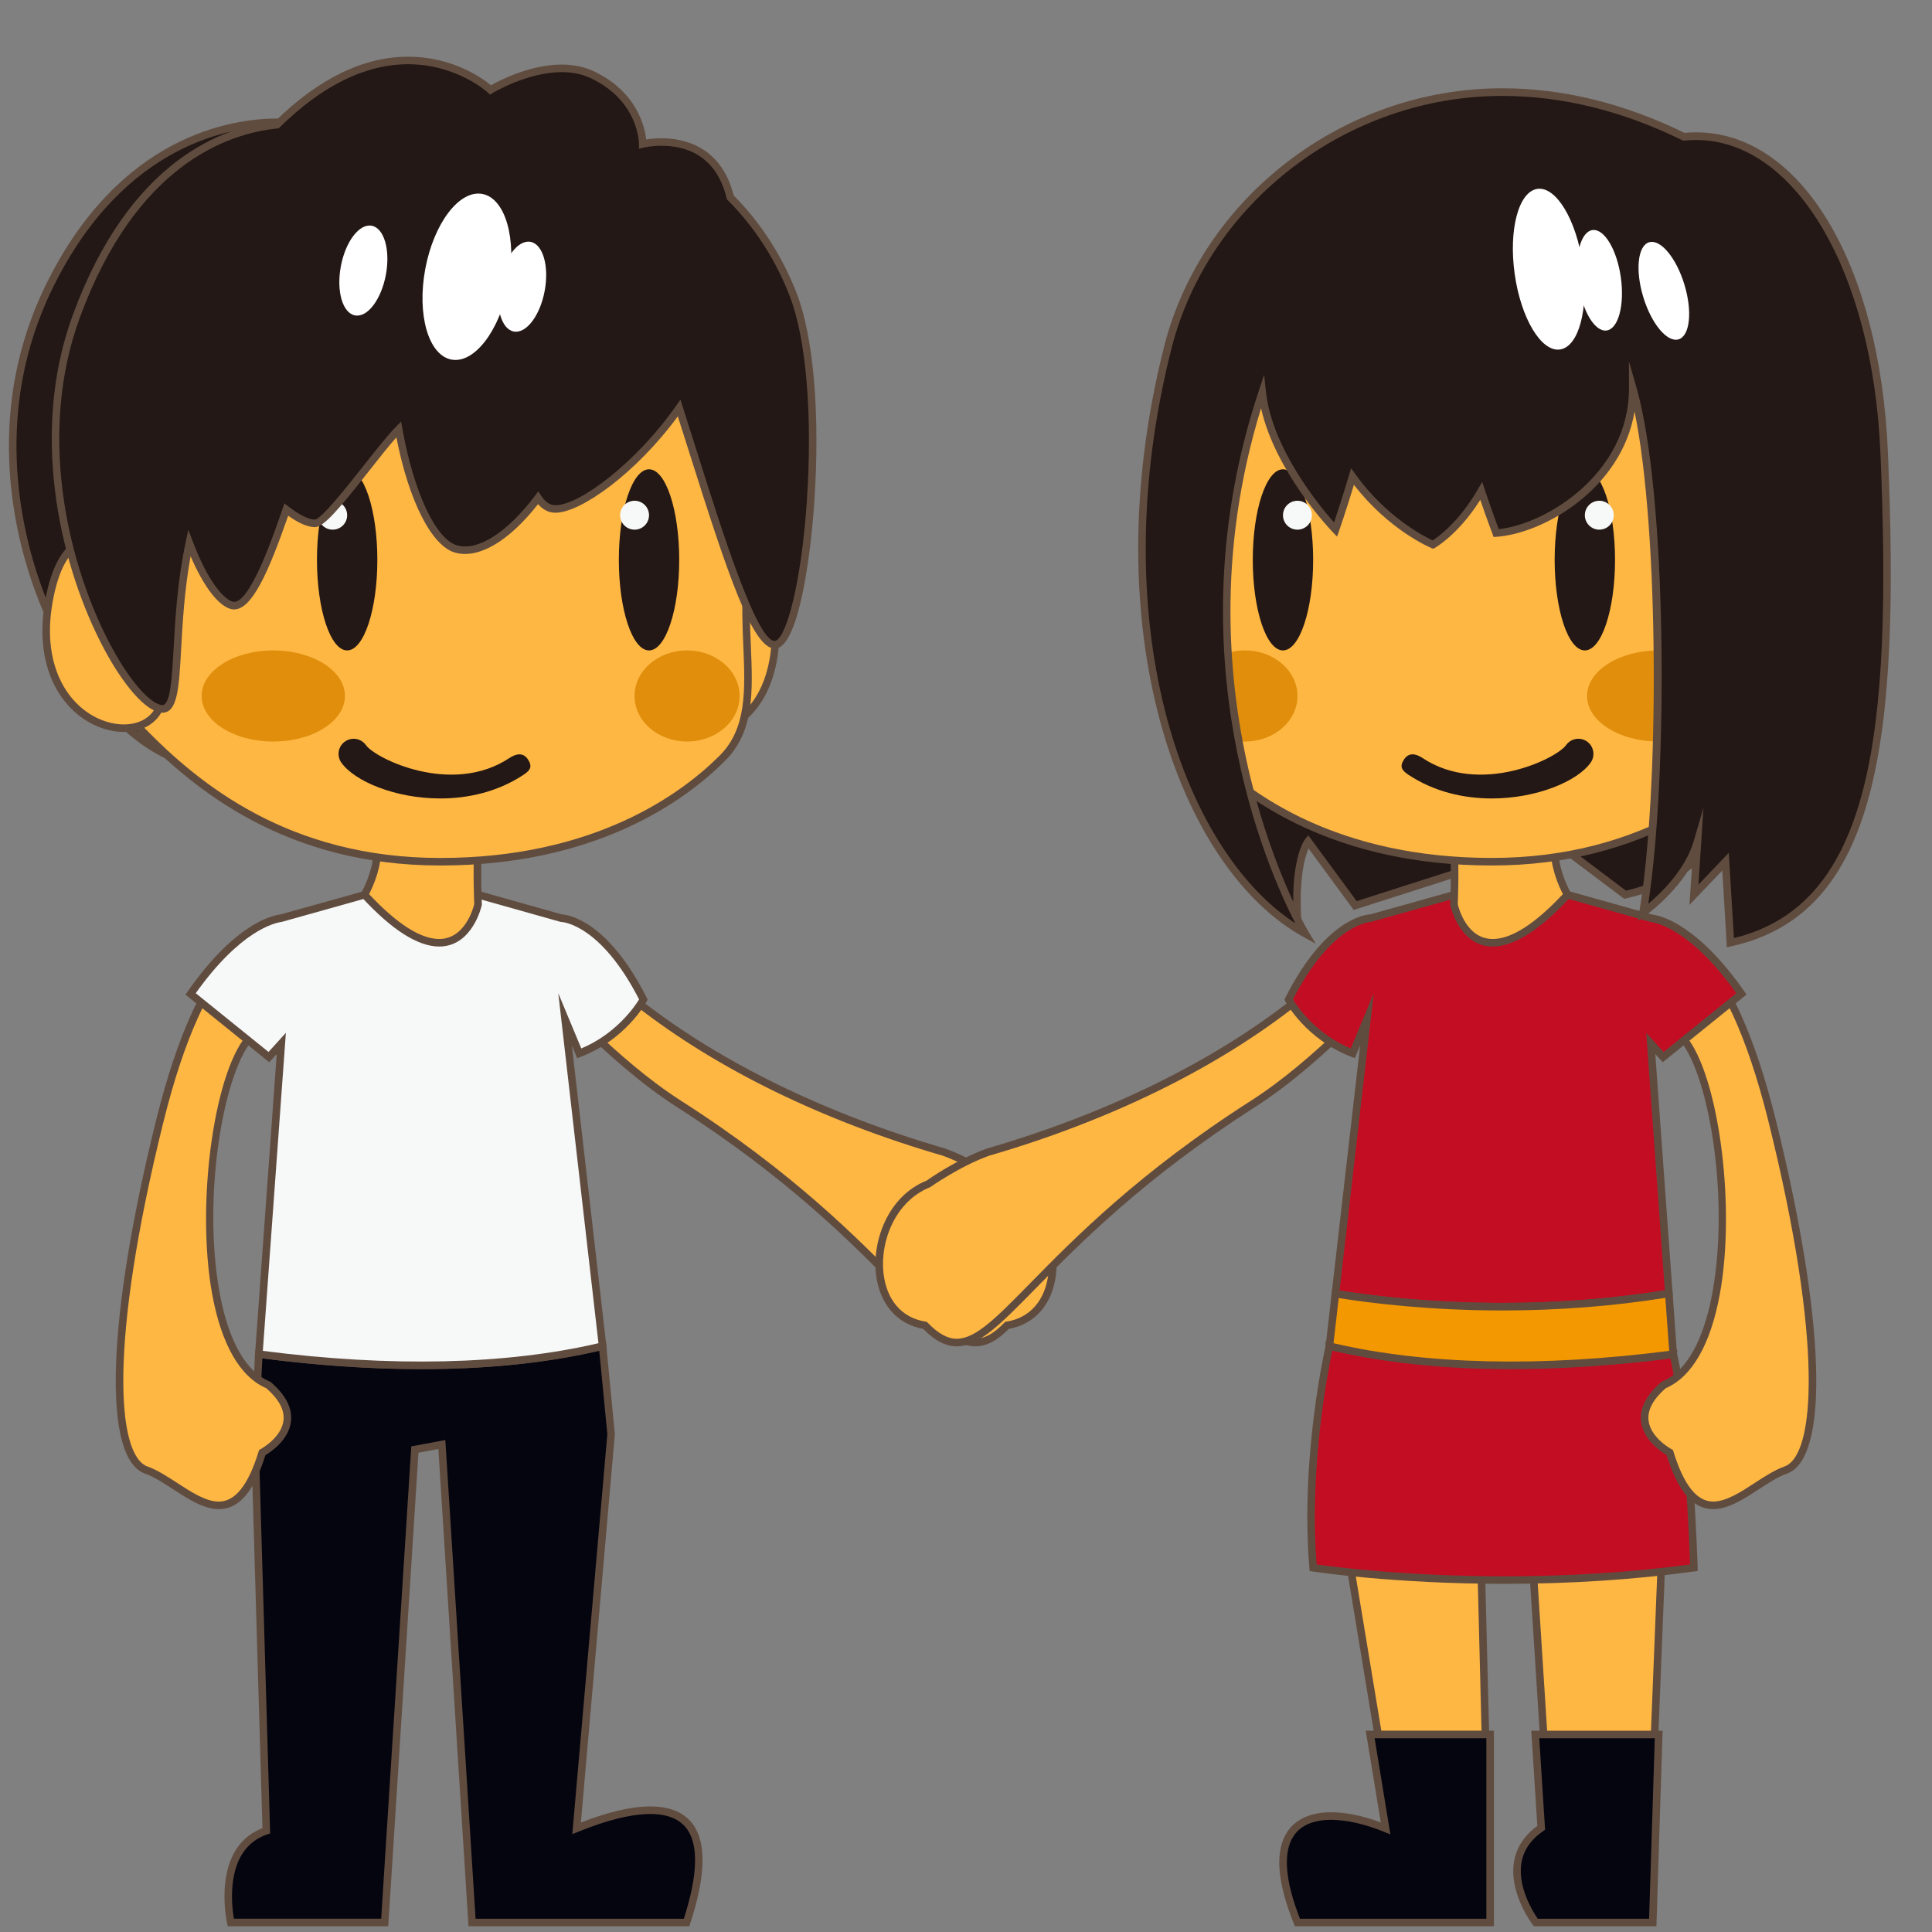 <?xml version="1.0" encoding="UTF-8"?>
<!-- Generated by phantom_svg. -->
<svg width="64px" height="64px" viewBox="0 0 64 64" preserveAspectRatio="none" xmlns="http://www.w3.org/2000/svg" xmlns:xlink="http://www.w3.org/1999/xlink" version="1.1">
  <rect x="0" y="0" width="64" height="64" fill="#808080" stroke="none"/>
  <g>
    <g>
      <g>
        <path style='fill:#FFB743;' d='M17.794,32.335c0,0,2.284,2.69,4.71,4.241
				c8.051,5.146,8.756,9.496,10.856,7.327c2.161-0.338,1.908-3.886-0.105-4.679
				c0,0-0.978-0.696-1.982-1.058c-3.65-1.062-7.262-2.708-10.103-4.927
				C21.17,33.239,19.469,31.229,17.794,32.335z'/>
        <path style='fill:#604C3F;' d='M32.307,44.599L32.307,44.599
				c-0.734,0-1.444-0.724-2.62-1.922c-1.426-1.454-3.581-3.649-7.25-5.995
				c-2.414-1.543-4.714-4.238-4.737-4.265l-0.091-0.107l0.118-0.078
				c0.354-0.234,0.738-0.353,1.14-0.353c1.302,0,2.355,1.228,2.399,1.279
				c2.624,2.046,6.103,3.743,10.043,4.889c1.017,0.365,1.979,1.047,2.02,1.076
				c1.232,0.481,1.78,1.946,1.655,3.071c-0.109,0.992-0.691,1.672-1.562,1.826
				C33.03,44.415,32.676,44.599,32.307,44.599z M17.985,32.365
				c0.458,0.521,2.481,2.76,4.586,4.106c3.693,2.361,5.86,4.569,7.294,6.03
				c1.13,1.152,1.812,1.848,2.441,1.848l0,0c0.305,0,0.611-0.169,0.963-0.532
				l0.029-0.03l0.041-0.006c0.786-0.124,1.294-0.712,1.394-1.614
				c0.114-1.033-0.382-2.375-1.525-2.826c-0.036-0.021-1.002-0.705-1.979-1.057
				c-3.963-1.152-7.471-2.863-10.138-4.946c-0.028-0.029-1.042-1.209-2.227-1.209
				C18.559,32.128,18.264,32.208,17.985,32.365z'/>
      </g>
      <g>
        <path style='fill:#05050F;' d='M19.101,60.565L20.244,47.519l-0.282-2.928
				c-3.789,0.912-8.065,0.704-11.388,0.267l-0.135,2.661l0.383,13.127
				C7.078,61.23,7.644,63.686,7.644,63.686h1.266H12.744l1-15.667l0.893-0.167l1,15.834
				h3.19H22.744C24.246,59.124,21.255,59.688,19.101,60.565z'/>
        <path style='fill:#604C3F;' d='M22.834,63.811h-7.314L14.521,48l-0.659,0.124l-1.001,15.687
				h-5.316l-0.022-0.097c-0.006-0.025-0.553-2.49,1.171-3.155L8.313,47.522
				l0.142-2.807l0.134,0.018c4.321,0.569,8.245,0.482,11.343-0.264l0.14-0.034
				l0.296,3.071l-1.125,12.867c1.873-0.729,3.153-0.71,3.714,0.062
				c0.451,0.623,0.419,1.729-0.094,3.288L22.834,63.811z M15.754,63.561h6.899
				c0.46-1.433,0.495-2.434,0.101-2.978c-0.501-0.692-1.771-0.649-3.606,0.099
				l-0.19,0.077l1.161-13.251l-0.268-2.763c-3.074,0.716-6.926,0.799-11.16,0.254
				l-0.128,2.525L8.949,60.734l-0.088,0.029c-1.425,0.479-1.191,2.349-1.113,2.797
				h4.879L13.625,47.913l1.127-0.21L15.754,63.561z'/>
      </g>
      <g>
        <path style='fill:#FFB743;' d='M9.143,30.89c0,0-2.201-0.405-3.851,6.253
				C3.641,43.799,3.545,48.236,4.846,48.698c1.3,0.462,2.834,2.688,3.841-0.581
				c0,0,1.732-0.917,0.201-2.238C6.036,44.697,6.737,35.812,8.359,34.279
				C8.359,34.279,10.815,32.001,9.143,30.89z'/>
        <path style='fill:#604C3F;' d='M7.248,49.992L7.248,49.992
				c-0.502,0-1.015-0.334-1.511-0.657c-0.328-0.213-0.637-0.414-0.933-0.519
				C3.388,48.313,3.532,43.719,5.17,37.112c1.461-5.894,3.353-6.352,3.898-6.352
				c0.063,0,0.097,0.007,0.097,0.007l0.047,0.019
				c0.388,0.258,0.601,0.596,0.634,1.007c0.095,1.175-1.341,2.521-1.402,2.578
				c-1.014,0.958-1.763,5.235-1.167,8.465c0.204,1.106,0.657,2.512,1.66,2.928
				l0.034,0.021c0.493,0.426,0.718,0.862,0.669,1.297
				c-0.07,0.618-0.672,1.017-0.847,1.12C8.408,49.423,7.917,49.992,7.248,49.992z
				 M9.068,31.01c-0.355,0-2.202,0.297-3.656,6.163
				C3.597,44.494,3.868,48.218,4.888,48.58c0.323,0.115,0.66,0.334,0.985,0.546
				c0.466,0.303,0.947,0.616,1.375,0.616c0.543,0,0.976-0.544,1.32-1.662
				L8.583,48.031l0.046-0.024c0.007-0.004,0.697-0.378,0.762-0.954
				c0.039-0.345-0.153-0.703-0.569-1.066c-0.866-0.37-1.485-1.443-1.791-3.104
				c-0.562-3.053,0.088-7.603,1.243-8.693c0.015-0.014,1.41-1.322,1.324-2.376
				c-0.026-0.326-0.19-0.588-0.499-0.801C9.09,31.011,9.08,31.01,9.068,31.01z
				'/>
      </g>
      <g>
        <path style='fill:#F7F8F8;' d='M21.312,33.112c-1.359-2.696-2.719-2.696-2.719-2.696
				l-2.758-0.776h-3.76L9.303,30.418c-0.272,0.034-1.458,0.315-2.99,2.507
				l2.594,2.094L9.317,34.566L8.573,44.857c3.323,0.438,7.599,0.646,11.388-0.267
				l-1.243-10.822l0.469,1.125C20.656,34.331,21.312,33.112,21.312,33.112z'/>
        <path style='fill:#604C3F;' d='M13.964,45.355c-1.703,0-3.522-0.126-5.407-0.374
				l-0.117-0.016l0.009-0.117l0.718-9.931l-0.247,0.271l-0.092-0.073l-2.685-2.167
				l0.067-0.096c1.545-2.21,2.746-2.518,3.077-2.559l2.789-0.779l3.794,0.005
				l2.744,0.772c0.182,0.01,1.503,0.171,2.811,2.764l0.029,0.059l-0.031,0.058
				c-0.027,0.051-0.695,1.266-2.19,1.839l-0.114,0.043l-0.175-0.42l1.154,10.053
				l-0.107,0.025C18.218,45.139,16.19,45.355,13.964,45.355z M8.707,44.749
				c4.225,0.545,8.065,0.462,11.118-0.254l-1.331-11.592l0.762,1.828
				c1.157-0.484,1.772-1.392,1.915-1.624c-1.289-2.517-2.564-2.566-2.577-2.566
				l-0.033-0.005l-2.741-0.771h-3.726l-2.756,0.773
				c-0.232,0.031-1.363,0.271-2.854,2.363l2.411,1.946l0.575-0.633L8.707,44.749z'/>
      </g>
    </g>
    <g>
      <g>
        <path style='fill:#231815;' d='M9.989,4.107c0,0-5.239-0.999-8.364,5.394
				C-1.5,15.894,2.07,23.378,5.535,25.011L9.989,4.107z'/>
        <path style='fill:#604C3F;' d='M5.625,25.191l-0.143-0.067
				c-1.754-0.827-3.434-3.022-4.385-5.729c-0.694-1.977-1.564-5.898,0.416-9.949
				c2.436-4.982,6.185-5.521,7.684-5.521c0.501,0,0.803,0.057,0.815,0.059
				l0.125,0.024l-0.027,0.125L5.625,25.191z M9.197,4.176
				c-1.452,0-5.086,0.524-7.459,5.38c-1.94,3.969-1.086,7.816-0.405,9.756
				c0.89,2.532,2.492,4.674,4.114,5.515L9.839,4.212
				C9.71,4.196,9.488,4.176,9.197,4.176z'/>
      </g>
      <g>
        <path style='fill:#FFB743;' d='M23.021,19.034c0,0,2.067-3.086,2.607,0.901
				c0.541,3.988-2.278,5.036-2.816,3.534'/>
        <path style='fill:#604C3F;' d='M23.706,24.249c-0.463,0-0.845-0.269-1.013-0.738l0.235-0.084
				c0.161,0.449,0.558,0.657,1.032,0.54c0.812-0.198,1.893-1.431,1.542-4.015
				c-0.157-1.158-0.462-1.821-0.883-1.919c-0.558-0.129-1.268,0.729-1.496,1.07
				l-0.208-0.139c0.038-0.056,0.923-1.373,1.76-1.175
				c0.546,0.126,0.897,0.823,1.075,2.129c0.372,2.747-0.832,4.071-1.731,4.291
				C23.913,24.236,23.808,24.249,23.706,24.249z'/>
      </g>
      <g>
        <path style='fill:#FFB743;' d='M12.5,27.882c0.036,0.515-0.076,1.102-0.425,1.758
				c3.122,3.378,3.76,0.322,3.76,0.322s-0.049-0.875-0.001-2.064
				C15.87,27.044,12.375,26.11,12.5,27.882z'/>
        <path style='fill:#604C3F;' d='M14.548,31.355L14.548,31.355
				c-0.703,0-1.565-0.549-2.564-1.63l-0.06-0.065l0.042-0.078
				c0.31-0.583,0.448-1.152,0.411-1.691c-0.022-0.315,0.058-0.573,0.239-0.767
				c0.228-0.245,0.607-0.374,1.099-0.374c0.763,0,1.663,0.315,2.049,0.716
				c0.137,0.143,0.204,0.29,0.198,0.437c-0.048,1.169,0,2.044,0,2.053
				l0,0.016l-0.003,0.016C15.956,30.001,15.66,31.355,14.548,31.355z
				 M12.227,29.62c0.924,0.985,1.705,1.485,2.321,1.485
				c0.854,0,1.129-1.019,1.162-1.154c-0.006-0.132-0.044-0.97,0-2.059
				c0.004-0.095-0.067-0.19-0.128-0.253c-0.339-0.353-1.177-0.64-1.869-0.64
				c-0.293,0-0.689,0.051-0.916,0.294c-0.132,0.141-0.19,0.336-0.173,0.579
				C12.665,28.435,12.531,29.022,12.227,29.62z'/>
      </g>
      <g>
        <path style='fill:#FFB743;' d='M25.5,14.832c0,0-0.56,2.097-0.75,4.424
				c-0.194,2.378,0.542,4.498-0.821,5.861c-1.644,1.644-4.631,3.428-9.345,3.428
				s-7.709-2.115-9.876-4.333c-1.625-1.663-1.415-9.381-1.415-9.381
				S2.042,4.546,15.5,4.546C26.5,4.546,25.5,14.832,25.5,14.832z'/>
        <path style='fill:#604C3F;' d='M14.584,28.671c-5.104,0-8.132-2.495-9.965-4.371
				c-1.643-1.681-1.459-9.154-1.45-9.472c-0.004-0.02-0.436-3.853,2.208-6.837
				C7.475,5.623,10.88,4.421,15.5,4.421c3.399,0,6.009,0.977,7.756,2.902
				c2.768,3.049,2.373,7.477,2.368,7.521c-0.009,0.041-0.562,2.134-0.75,4.422
				c-0.06,0.736-0.03,1.442-0.001,2.125c0.064,1.523,0.12,2.839-0.856,3.814
				C22.723,26.5,19.777,28.671,14.584,28.671z M15.5,4.671
				c-4.545,0-7.888,1.173-9.937,3.486c-2.569,2.901-2.15,6.623-2.146,6.66
				c-0.001,0.095-0.189,7.703,1.38,9.309c1.802,1.844,4.776,4.295,9.787,4.295
				c5.103,0,7.99-2.125,9.256-3.392c0.898-0.898,0.845-2.163,0.783-3.627
				c-0.029-0.69-0.059-1.405,0.002-2.156c0.189-2.312,0.748-4.425,0.754-4.446
				c0-0.023,0.383-4.344-2.31-7.31C21.372,5.62,18.825,4.671,15.5,4.671z'/>
      </g>
      <g>
        <g>
          <ellipse style='fill:#231815;' cx='11.5' cy='18.546' rx='1' ry='3'/>
          <circle style='fill:#F7F8F8;' cx='11.021' cy='17.067' r='0.479'/>
        </g>
        <g>
          <ellipse style='fill:#231815;' cx='21.5' cy='18.546' rx='1' ry='3'/>
          <circle style='fill:#F7F8F8;' cx='21.021' cy='17.067' r='0.479'/>
        </g>
      </g>
      <g>
        <path style='fill:#FFB743;' d='M5,19.034c0,0-2.682-3.086-3.383,0.901
				s2.957,5.036,3.655,3.534'/>
        <path style='fill:#604C3F;' d='M4.102,24.248c-0.209,0-0.429-0.034-0.653-0.104
				c-1.273-0.4-2.371-1.863-1.955-4.229c0.214-1.221,0.642-1.928,1.269-2.103
				c1.064-0.297,2.281,1.082,2.332,1.141l-0.188,0.164
				c-0.012-0.013-1.154-1.317-2.077-1.063c-0.526,0.146-0.892,0.787-1.089,1.904
				c-0.39,2.217,0.615,3.581,1.784,3.948c0.722,0.225,1.395,0.026,1.635-0.489
				l0.227,0.105C5.168,23.986,4.681,24.248,4.102,24.248z'/>
      </g>
      <g>
        <path style='fill:#231815;' d='M26.283,9.781c-0.526-1.371-1.299-2.453-2.09-3.24
				c-0.569-2.355-2.901-1.772-2.901-1.772s0-1.5-1.667-2.291c-1.44-0.684-3.375,0.5-3.375,0.5
				S13.214,0.148,9.177,4.131C6.963,4.353,4.225,5.853,2.526,10.481
				c-2.144,5.843,1.295,12.56,2.745,12.987c0.848,0.25,0.359-2.459,1.001-5.478
				c0.439,1.157,0.977,1.936,1.393,2.059c0.561,0.165,1.172-1.293,1.817-3.168
				c0.369,0.284,0.704,0.456,0.948,0.456c0.42-0,2.06-2.394,2.775-3.113
				c0.38,2.111,1.126,3.761,1.919,3.968c0.769,0.201,1.765-0.461,2.699-1.697
				c0.12,0.181,0.264,0.304,0.434,0.349c0.736,0.192,2.79-1.259,4.239-3.326
				c1.132,3.522,2.448,8.131,3.241,7.827C26.731,20.965,27.527,13.026,26.283,9.781z
				'/>
        <path style='fill:#604C3F;' d='M5.374,23.61c-0.043,0-0.09-0.007-0.137-0.021
				c-0.537-0.158-1.272-1.057-1.921-2.346c-1.362-2.706-2.315-6.965-0.906-10.804
				C4.3,5.285,7.406,4.196,9.12,4.011c1.446-1.416,2.928-2.133,4.404-2.133
				c1.481,0,2.473,0.726,2.74,0.946c0.287-0.162,1.295-0.685,2.345-0.685
				c0.396,0,0.755,0.076,1.069,0.225c1.425,0.677,1.682,1.841,1.728,2.255
				c0.115-0.019,0.292-0.04,0.503-0.04c0.719,0,1.981,0.248,2.396,1.897
				c0.897,0.899,1.621,2.026,2.094,3.259c0.557,1.454,0.772,4.037,0.575,6.91
				c-0.142,2.065-0.54,4.566-1.191,4.816c-0.039,0.015-0.08,0.022-0.122,0.022l0,0
				c-0.728-0-1.551-2.444-2.82-6.468c-0.131-0.414-0.26-0.825-0.388-1.223
				c-1.388,1.892-3.221,3.193-4.05,3.193c-0.064,0-0.124-0.007-0.177-0.021
				c-0.148-0.039-0.283-0.127-0.402-0.264c-0.963,1.227-1.958,1.814-2.73,1.612
				c-0.785-0.205-1.546-1.694-1.964-3.823c-0.248,0.278-0.565,0.681-0.897,1.102
				c-1.003,1.271-1.508,1.87-1.8,1.871c-0.235,0-0.533-0.127-0.886-0.378
				C8.878,19.005,8.34,20.188,7.754,20.188c-0.042,0-0.083-0.006-0.123-0.018
				C7.215,20.047,6.735,19.406,6.314,18.427c-0.205,1.125-0.264,2.185-0.312,3.054
				C5.928,22.809,5.884,23.61,5.374,23.61z M13.524,2.128
				c-1.419,0-2.853,0.704-4.26,2.092l-0.032,0.031l-0.043,0.004
				c-1.646,0.165-4.686,1.199-6.546,6.269c-1.381,3.764-0.443,7.947,0.895,10.606
				c0.609,1.21,1.303,2.082,1.768,2.218c0.025,0.007,0.047,0.011,0.067,0.011
				c0.273,0,0.322-0.877,0.379-1.893C5.807,20.483,5.875,19.26,6.15,17.965
				l0.088-0.416l0.151,0.397c0.504,1.327,1.022,1.898,1.312,1.983
				c0.554,0.164,1.363-2.214,1.664-3.088l0.057-0.165l0.138,0.106
				c0.359,0.277,0.669,0.43,0.872,0.43c0.214-0.015,1.05-1.074,1.604-1.775
				c0.417-0.529,0.811-1.028,1.082-1.301l0.169-0.17l0.042,0.236
				c0.383,2.129,1.118,3.684,1.828,3.869c0.693,0.182,1.653-0.441,2.568-1.651
				l0.106-0.141l0.098,0.146c0.108,0.163,0.229,0.263,0.361,0.297
				c0.033,0.009,0.071,0.013,0.114,0.013c0.795,0,2.671-1.407,3.991-3.29
				l0.145-0.206l0.077,0.24c0.152,0.472,0.307,0.964,0.463,1.461
				c0.838,2.656,1.985,6.293,2.582,6.293c0.011,0,0.021-0.002,0.032-0.006
				c0.361-0.138,0.846-1.896,1.032-4.6c0.195-2.838-0.014-5.382-0.559-6.803
				c-0.588-1.532-1.446-2.583-2.062-3.196l-0.025-0.025l-0.008-0.034
				c-0.348-1.438-1.367-1.741-2.162-1.741c-0.341,0-0.585,0.06-0.588,0.06
				l-0.154,0.039L21.167,4.769c-0-0.059-0.024-1.433-1.595-2.179
				c-0.28-0.133-0.604-0.201-0.962-0.201c-1.146,0-2.283,0.688-2.294,0.694
				L16.234,3.133l-0.069-0.064C16.155,3.059,15.132,2.128,13.524,2.128z'/>
      </g>
      <path style='fill:#231815;' d='M14.584,26.45c-1.493,0-2.842-0.571-3.278-1.189
			c-0.158-0.226-0.105-0.538,0.121-0.697c0.226-0.158,0.537-0.105,0.697,0.121
			c0.312,0.443,2.847,1.69,4.754,0.424c0.229-0.152,0.456-0.185,0.61,0.046
			c0.152,0.23,0.09,0.355-0.141,0.508
			C16.494,26.23,15.512,26.45,14.584,26.45z'/>
      <ellipse style='fill:#E08E0B;' cx='9.053' cy='23.055' rx='2.374' ry='1.509'/>
      <ellipse style='fill:#E08E0B;' cx='22.76' cy='23.055' rx='1.74' ry='1.509'/>
      <ellipse transform='matrix(0.983 0.183 -0.183 0.983 1.943 -2.679)' style='fill:#FFFFFF;' cx='15.465' cy='9.173' rx='1.403' ry='2.791'/>
      <ellipse transform='matrix(0.983 0.183 -0.183 0.983 2.034 -3.008)' style='fill:#FFFFFF;' cx='17.296' cy='9.501' rx='0.759' ry='1.511'/>
      <ellipse transform='matrix(0.983 0.183 -0.183 0.983 1.847 -2.053)' style='fill:#FFFFFF;' cx='12.035' cy='8.966' rx='0.759' ry='1.511'/>
    </g>
  </g>
  <g>
  </g>
  <g>
  </g>
  <g>
  </g>
  <g>
  </g>
  <g>
  </g>
  <g>
  </g>
  <g>
    <g>
      <path style='fill:#231815;' d='M42.979,30.417c0,0-8.602-4.333-1.791-22.167l14.238,0.333
			c0,0,7.573,19.03-1.594,21.057l-2.334-1.758l-6.606,2.116l-1.56-2.123
			C43.333,27.875,42.875,28.435,42.979,30.417z'/>
      <path style='fill:#604C3F;' d='M43.115,30.625l-0.192-0.097
			c-0.089-0.045-2.208-1.143-3.509-4.462c-1.193-3.043-1.875-8.611,1.657-17.861
			l0.032-0.083L41.191,8.125l14.321,0.335l0.03,0.077
			c0.205,0.517,4.998,12.715,1.939,18.488c-0.771,1.455-1.989,2.376-3.622,2.737
			l-0.057,0.012l-2.328-1.754l-6.631,2.124l-1.496-2.038
			c-0.118,0.273-0.315,0.947-0.244,2.303L43.115,30.625z M41.273,8.377
			c-3.462,9.11-2.802,14.585-1.636,17.577c1.041,2.667,2.656,3.884,3.207,4.237
			c-0.06-1.822,0.372-2.373,0.392-2.396l0.102-0.125l1.603,2.181l6.582-2.108
			l2.34,1.762c1.529-0.353,2.673-1.227,3.399-2.597
			c2.881-5.437-1.511-17.138-1.921-18.202L41.273,8.377z'/>
    </g>
    <g>
      <g>
        <path style='fill:#FFB743;' d='M54.745,59.102h-3.506l-0.698-10.916l-1.576-0.292
				l0.282,11.208h-3.323l-1.886-11.416v-3.095
				c3.79,0.912,8.065,0.704,11.389,0.267l-0.219,2.661L54.745,59.102z'/>
        <path style='fill:#604C3F;' d='M54.865,59.227h-3.743l-0.008-0.117l-0.691-10.818
				L49.094,48.045L49.375,59.227h-3.558l-0.017-0.104l-1.886-11.416l-0.002-3.273
				l0.154,0.037c3.098,0.746,7.021,0.833,11.343,0.264l0.154-0.021l-0.231,2.815
				L54.865,59.227z M51.356,58.977H54.625l0.458-11.463l0.206-2.513
				c-4.22,0.542-8.06,0.458-11.126-0.252v2.937l1.867,11.291h3.089l-0.283-11.234
				l1.823,0.338l0.007,0.098L51.356,58.977z'/>
      </g>
      <g>
        <g>
          <path style='fill:#05050F;' d='M49.363,57.456v6.229h-3.19h-3.193
					C41.5,60.019,43.744,59.688,45.899,60.565l-0.511-3.109H49.363z'/>
          <path style='fill:#604C3F;' d='M49.488,63.811h-6.593l-0.032-0.078
					c-0.565-1.402-0.638-2.432-0.215-3.06c0.282-0.418,0.784-0.64,1.45-0.64
					c0.484,0,1.049,0.116,1.642,0.336l-0.499-3.038h4.247V63.811z M43.064,63.561
					h6.174v-5.979h-3.702l0.522,3.185l-0.206-0.084
					c-0.639-0.261-1.245-0.398-1.754-0.398c-0.588,0-1.006,0.179-1.243,0.53
					C42.494,61.349,42.566,62.298,43.064,63.561z'/>
        </g>
        <g>
          <path style='fill:#05050F;' d='M54.947,57.456L54.75,63.686h-3.875c0,0-1.512-1.979,0.181-3.137
					l-0.197-3.093H54.947z'/>
          <path style='fill:#604C3F;' d='M54.871,63.811h-4.058l-0.038-0.049
					c-0.032-0.043-0.789-1.048-0.623-2.08c0.076-0.476,0.337-0.878,0.774-1.194
					l-0.201-3.156h4.351L54.871,63.811z M50.939,63.561h3.689l0.189-5.979h-3.827
					l0.193,3.031l-0.059,0.04c-0.413,0.282-0.658,0.642-0.727,1.067
					C50.27,62.525,50.796,63.354,50.939,63.561z'/>
        </g>
      </g>
      <g>
        <path style='fill:#FFB743;' d='M46.206,32.335c0,0-2.284,2.69-4.71,4.241
				c-8.051,5.146-8.756,9.496-10.856,7.327c-2.161-0.338-1.908-3.886,0.105-4.679
				c0,0,0.978-0.696,1.982-1.058c3.65-1.062,7.262-2.708,10.103-4.927
				C42.83,33.239,44.531,31.229,46.206,32.335z'/>
        <path style='fill:#604C3F;' d='M31.693,44.599c-0.369,0-0.723-0.184-1.114-0.579
				c-0.869-0.154-1.452-0.833-1.562-1.825c-0.125-1.126,0.423-2.591,1.682-3.087
				c0.014-0.015,0.977-0.696,1.986-1.059c3.948-1.149,7.428-2.846,10.068-4.909
				c0.026-0.034,1.079-1.262,2.382-1.262c0.401,0,0.785,0.119,1.141,0.353
				l0.117,0.078l-0.091,0.107c-0.023,0.027-2.324,2.722-4.738,4.265
				c-3.67,2.346-5.824,4.541-7.251,5.995C33.137,43.875,32.427,44.599,31.693,44.599z
				 M45.135,32.128c-1.188,0-2.199,1.179-2.209,1.191
				c-2.685,2.101-6.192,3.812-10.164,4.967c-0.97,0.349-1.936,1.032-1.945,1.039
				c-1.17,0.466-1.666,1.808-1.551,2.842c0.1,0.901,0.607,1.489,1.394,1.613
				l0.041,0.006l0.029,0.03c0.352,0.363,0.658,0.532,0.963,0.532
				c0.629,0,1.311-0.695,2.442-1.848c1.434-1.461,3.601-3.67,7.294-6.03
				c2.105-1.346,4.129-3.585,4.586-4.106
				C45.736,32.208,45.441,32.128,45.135,32.128z'/>
      </g>
      <g>
        <path style='fill:#C30D23;' d='M44.038,44.591c0,0-0.851,3.655-0.538,7.343
				c0,0,5.863,0.918,12.613,0c0,0-0.135-4.8-0.687-7.076
				C55.427,44.857,49.41,45.796,44.038,44.591z'/>
        <path style='fill:#604C3F;' d='M49.843,52.467c-3.703,0-6.336-0.405-6.362-0.41
				l-0.097-0.015L43.375,51.944c-0.311-3.665,0.533-7.345,0.541-7.382l0.028-0.121
				l0.121,0.027c1.81,0.406,3.886,0.611,6.172,0.611
				c2.913,0,5.148-0.343,5.17-0.346l0.114-0.019l0.026,0.112
				c0.549,2.263,0.689,7.054,0.69,7.102l0.003,0.112l-0.111,0.016
				C54.134,52.329,52.019,52.467,49.843,52.467z M43.616,51.824
				c0.507,0.072,2.941,0.393,6.227,0.393c2.124,0,4.189-0.132,6.142-0.392
				c-0.023-0.724-0.178-4.747-0.653-6.827c-0.494,0.069-2.535,0.332-5.094,0.332
				c-2.253,0-4.306-0.198-6.104-0.59C43.994,45.395,43.362,48.604,43.616,51.824z'/>
      </g>
      <g>
        <path style='fill:#FFB743;' d='M54.857,30.89c0,0,2.2-0.405,3.851,6.253
				c1.651,6.656,1.746,11.094,0.445,11.556c-1.3,0.462-2.834,2.688-3.841-0.581
				c0,0-1.732-0.917-0.201-2.238c2.853-1.182,2.151-10.067,0.529-11.6
				C55.641,34.279,53.185,32.001,54.857,30.89z'/>
        <path style='fill:#604C3F;' d='M56.751,49.992c-0.668,0-1.159-0.569-1.543-1.791
				c-0.175-0.104-0.777-0.502-0.848-1.12c-0.049-0.435,0.177-0.871,0.669-1.297
				l0.034-0.021c1.003-0.416,1.457-1.822,1.66-2.928
				c0.595-3.23-0.154-7.508-1.169-8.466c-0.061-0.056-1.496-1.402-1.401-2.577
				c0.033-0.411,0.247-0.749,0.635-1.007l0.047-0.019c0,0,0.033-0.007,0.097-0.007
				c0.545,0,2.437,0.458,3.897,6.352C60.469,43.719,60.612,48.312,59.195,48.816
				c-0.296,0.104-0.605,0.306-0.933,0.519
				C57.767,49.658,57.254,49.992,56.751,49.992z M55.179,45.986
				c-0.417,0.364-0.608,0.723-0.569,1.066c0.065,0.579,0.755,0.95,0.762,0.954
				l0.046,0.024l0.015,0.049c0.345,1.118,0.776,1.662,1.319,1.662
				c0.429,0,0.91-0.313,1.375-0.616c0.325-0.212,0.662-0.431,0.985-0.546
				c1.021-0.362,1.292-4.086-0.524-11.407c-1.502-6.059-3.407-6.182-3.686-6.162
				c-0.309,0.213-0.473,0.476-0.499,0.802c-0.085,1.054,1.31,2.362,1.323,2.375
				c1.155,1.092,1.807,5.641,1.244,8.693
				C56.664,44.543,56.045,45.616,55.179,45.986z'/>
      </g>
      <g>
        <g>
          <path style='fill:#C30D23;' d='M44.237,42.855l1.044-9.087l-0.469,1.125
					c-1.469-0.562-2.125-1.781-2.125-1.781c1.359-2.696,2.719-2.696,2.719-2.696
					l2.758-0.776h3.76L54.697,30.418c0.271,0.034,1.458,0.315,2.99,2.507
					l-2.594,2.094l-0.411-0.452l0.599,8.281
					C50.298,43.665,45.964,43.141,44.237,42.855z'/>
          <path style='fill:#604C3F;' d='M49.766,43.411c-2.553,0-4.572-0.271-5.549-0.433
					l-0.117-0.02l0.956-8.325l-0.175,0.42l-0.113-0.043
					c-1.495-0.573-2.162-1.788-2.19-1.839l-0.03-0.058l0.029-0.059
					c1.308-2.592,2.628-2.754,2.811-2.764l2.777-0.777l3.794,0.004l2.773,0.778
					c0.312,0.038,1.514,0.346,3.059,2.555l0.066,0.096l-2.776,2.241l-0.247-0.271
					l0.581,8.034l-0.112,0.019C53.522,43.263,51.66,43.411,49.766,43.411z
					 M44.375,42.751c1.008,0.162,2.954,0.41,5.391,0.41
					c1.841,0,3.651-0.141,5.383-0.419l-0.616-8.527l0.575,0.633l2.41-1.946
					c-1.491-2.092-2.622-2.333-2.836-2.359L51.906,29.765h-3.725L45.406,30.542
					c-0.012,0-1.287,0.049-2.576,2.566c0.143,0.232,0.757,1.14,1.914,1.624
					l0.763-1.829L44.375,42.751z'/>
        </g>
        <g>
          <path style='fill:#F39800;' d='M44.038,44.591l0.199-1.735
					c1.727,0.285,6.061,0.81,11.044-0.008l0.146,2.01
					C52.104,45.295,47.828,45.503,44.038,44.591z'/>
          <path style='fill:#604C3F;' d='M50.036,45.355c-2.227,0-4.254-0.217-6.027-0.644
					l-0.107-0.025l0.227-1.976l0.13,0.021c0.969,0.16,2.973,0.429,5.508,0.429
					c1.881,0,3.73-0.147,5.495-0.437l0.136-0.022l0.163,2.264l-0.116,0.016
					C53.558,45.229,51.738,45.355,50.036,45.355z M44.175,44.495
					c3.052,0.716,6.894,0.798,11.119,0.254l-0.128-1.756
					c-1.737,0.277-3.554,0.418-5.4,0.418c-2.444,0-4.4-0.249-5.419-0.411
					L44.175,44.495z'/>
        </g>
      </g>
    </g>
    <g>
      <g>
        <path style='fill:#FFB743;' d='M51.499,27.882c-0.036,0.515,0.076,1.102,0.425,1.758
				c-3.121,3.378-3.76,0.322-3.76,0.322s0.049-0.875,0-2.064
				C48.13,27.044,51.624,26.11,51.499,27.882z'/>
        <path style='fill:#604C3F;' d='M49.451,31.355c-1.111,0-1.406-1.354-1.409-1.368l-0.004-0.016
				l0.001-0.016c0.001-0.009,0.048-0.883,0-2.052
				c-0.006-0.147,0.061-0.294,0.198-0.437c0.386-0.401,1.285-0.716,2.049-0.716
				c0.49,0,0.87,0.129,1.099,0.374c0.181,0.194,0.261,0.452,0.239,0.767
				c-0.038,0.538,0.1,1.107,0.41,1.691l0.042,0.078l-0.061,0.065
				C51.017,30.807,50.153,31.355,49.451,31.355z M48.29,29.951
				c0.033,0.143,0.3,1.154,1.161,1.154c0.617,0,1.397-0.5,2.321-1.485
				c-0.304-0.599-0.438-1.186-0.398-1.747c0.018-0.243-0.041-0.438-0.173-0.579
				c-0.226-0.243-0.623-0.294-0.915-0.294c-0.692,0-1.53,0.287-1.869,0.64
				c-0.061,0.063-0.132,0.158-0.128,0.253
				C48.334,28.982,48.296,29.821,48.29,29.951z'/>
      </g>
      <g>
        <path style='fill:#FFB743;' d='M38.5,14.832c0,0,0.56,2.097,0.75,4.424
				c0.194,2.378-0.542,4.498,0.821,5.861c1.645,1.644,4.631,3.428,9.345,3.428
				s7.709-2.115,9.876-4.333c1.625-1.663,1.414-9.381,1.414-9.381
				S61.958,4.546,48.5,4.546C37.5,4.546,38.5,14.832,38.5,14.832z'/>
        <path style='fill:#604C3F;' d='M49.416,28.671c-5.193,0-8.139-2.171-9.434-3.465
				c-0.975-0.976-0.92-2.291-0.855-3.814c0.029-0.683,0.059-1.39-0.002-2.125
				c-0.187-2.29-0.74-4.381-0.746-4.402c-0.008-0.064-0.402-4.492,2.364-7.541
				C42.491,5.398,45.101,4.421,48.5,4.421c4.619,0,8.025,1.201,10.123,3.57
				c2.644,2.985,2.212,6.817,2.207,6.856c0.01,0.299,0.194,7.772-1.448,9.453
				C57.548,26.176,54.521,28.671,49.416,28.671z M48.5,4.671
				c-3.325,0-5.872,0.948-7.57,2.818c-2.692,2.966-2.31,7.287-2.306,7.33
				c0.002,0.001,0.562,2.115,0.751,4.426c0.061,0.751,0.031,1.466,0.002,2.156
				c-0.062,1.464-0.115,2.729,0.783,3.627c1.267,1.267,4.153,3.392,9.256,3.392
				c5.01,0,7.984-2.452,9.786-4.295c1.57-1.606,1.381-9.213,1.379-9.29
				c0.006-0.056,0.422-3.782-2.147-6.681C56.385,5.843,53.043,4.671,48.5,4.671z'/>
      </g>
      <g>
        <g>
          <ellipse style='fill:#231815;' cx='52.5' cy='18.546' rx='1' ry='3'/>
          <circle style='fill:#F7F8F8;' cx='52.979' cy='17.067' r='0.479'/>
        </g>
        <g>
          <ellipse style='fill:#231815;' cx='42.5' cy='18.546' rx='1' ry='3'/>
          <circle style='fill:#F7F8F8;' cx='42.979' cy='17.067' r='0.479'/>
        </g>
      </g>
      <path style='fill:#231815;' d='M49.416,26.45c1.493,0,2.842-0.571,3.278-1.189
			c0.158-0.226,0.104-0.538-0.121-0.697c-0.226-0.158-0.537-0.105-0.697,0.121
			c-0.312,0.443-2.847,1.69-4.754,0.424c-0.229-0.152-0.456-0.185-0.61,0.046
			c-0.152,0.23-0.09,0.355,0.141,0.508C47.506,26.23,48.488,26.45,49.416,26.45
			z'/>
      <ellipse style='fill:#E08E0B;' cx='54.947' cy='23.055' rx='2.374' ry='1.509'/>
      <ellipse style='fill:#E08E0B;' cx='41.24' cy='23.055' rx='1.74' ry='1.509'/>
    </g>
    <g>
      <path style='fill:#231815;' d='M38.684,11.517C40.25,5.333,47.584,0.5,55.777,4.532
			C59.417,4.167,62.153,8.741,62.416,15c0.417,9.917-0.44,15.21-5.095,16.23
			l-0.161-2.684l-1.047,1.094c0,0,0.048-0.666,0.117-1.756
			c-0.397,1.366-1.804,2.352-1.804,2.352c0.698-4.11,0.695-13.778-0.34-17.375
			c0.007,2.89-2.801,4.686-4.523,4.798c0,0-0.209-0.542-0.495-1.394
			c-0.75,1.304-1.6,1.778-1.6,1.778s-1.487-0.616-2.665-2.254
			c-0.314,1.053-0.562,1.758-0.562,1.758S42.062,15.281,41.812,13
			c-3.336,10.055,1.427,17.932,1.427,17.932
			C38.916,28.546,36.42,20.454,38.684,11.517z'/>
      <path style='fill:#604C3F;' d='M57.205,31.383l-0.152-2.544l-1.089,1.138l0.024-0.346
			c0-0,0.027-0.374,0.069-1.019c-0.56,1.016-1.511,1.691-1.56,1.725
			l-0.245,0.171l0.051-0.295c0.666-3.924,0.662-12.636-0.156-16.576
			c-0.441,2.59-3.053,4.045-4.576,4.145l-0.092,0.006l-0.032-0.086
			c-0.002-0.005-0.172-0.445-0.411-1.144c-0.72,1.144-1.473,1.573-1.507,1.592
			l-0.053,0.029l-0.056-0.023c-0.06-0.025-1.413-0.598-2.569-2.096
			c-0.277,0.912-0.49,1.519-0.492,1.525l-0.067,0.191l-0.141-0.146
			c-0.084-0.086-1.904-2-2.377-4.104c-2.969,9.651,1.525,17.262,1.572,17.339
			l0.241,0.399l-0.409-0.226c-4.127-2.277-6.982-10.214-4.616-19.555
			c1.256-4.959,5.965-8.559,11.197-8.559c2.006,0,4.039,0.497,6.041,1.477
			c0.127-0.012,0.256-0.018,0.382-0.018c3.481,0,6.096,4.362,6.358,10.608
			c0.401,9.551-0.319,15.29-5.193,16.357L57.205,31.383z M57.268,28.252
			L57.438,31.075c4.573-1.113,5.246-6.748,4.854-16.069
			c-0.252-6.008-2.821-10.369-6.108-10.369c-0.13,0-0.261,0.007-0.393,0.02
			l-0.036,0.003l-0.032-0.016c-1.978-0.974-3.983-1.467-5.962-1.467
			c-5.119,0-9.727,3.521-10.955,8.371c-2.261,8.923,0.275,16.533,4.105,19.04
			c-0.903-1.751-4.105-8.918-1.216-17.627l0.18-0.544l0.062,0.57
			c0.206,1.878,1.773,3.776,2.255,4.32c0.095-0.28,0.279-0.839,0.492-1.553
			l0.073-0.244l0.148,0.207c1.015,1.412,2.273,2.054,2.554,2.186
			c0.192-0.125,0.884-0.626,1.501-1.699l0.139-0.241l0.088,0.264
			c0.217,0.645,0.391,1.115,0.46,1.301c1.562-0.159,4.322-1.843,4.315-4.666
			l-0.002-0.894l0.247,0.859c1.006,3.495,1.066,12.704,0.394,17.114
			c0.413-0.346,1.229-1.126,1.51-2.091l0.316-1.088l-0.071,1.131
			c-0.04,0.625-0.072,1.111-0.094,1.412L57.268,28.252z'/>
    </g>
    <ellipse transform='matrix(-0.99 0.139 -0.139 -0.99 103.318 10.637)' style='fill:#FFFFFF;' cx='51.286' cy='8.938' rx='1.138' ry='2.687'/>
    <ellipse transform='matrix(-0.99 0.14 -0.14 -0.99 106.733 11.039)' style='fill:#FFFFFF;' cx='52.979' cy='9.264' rx='0.712' ry='1.68'/>
    <ellipse transform='matrix(-0.957 0.291 -0.291 -0.957 110.689 2.827)' style='fill:#FFFFFF;' cx='55.134' cy='9.653' rx='0.712' ry='1.68'/>
  </g>
  <g>
  </g>
  <g>
  </g>
  <g>
  </g>
  <g>
  </g>
  <g>
  </g>
  <g>
  </g>
</svg>